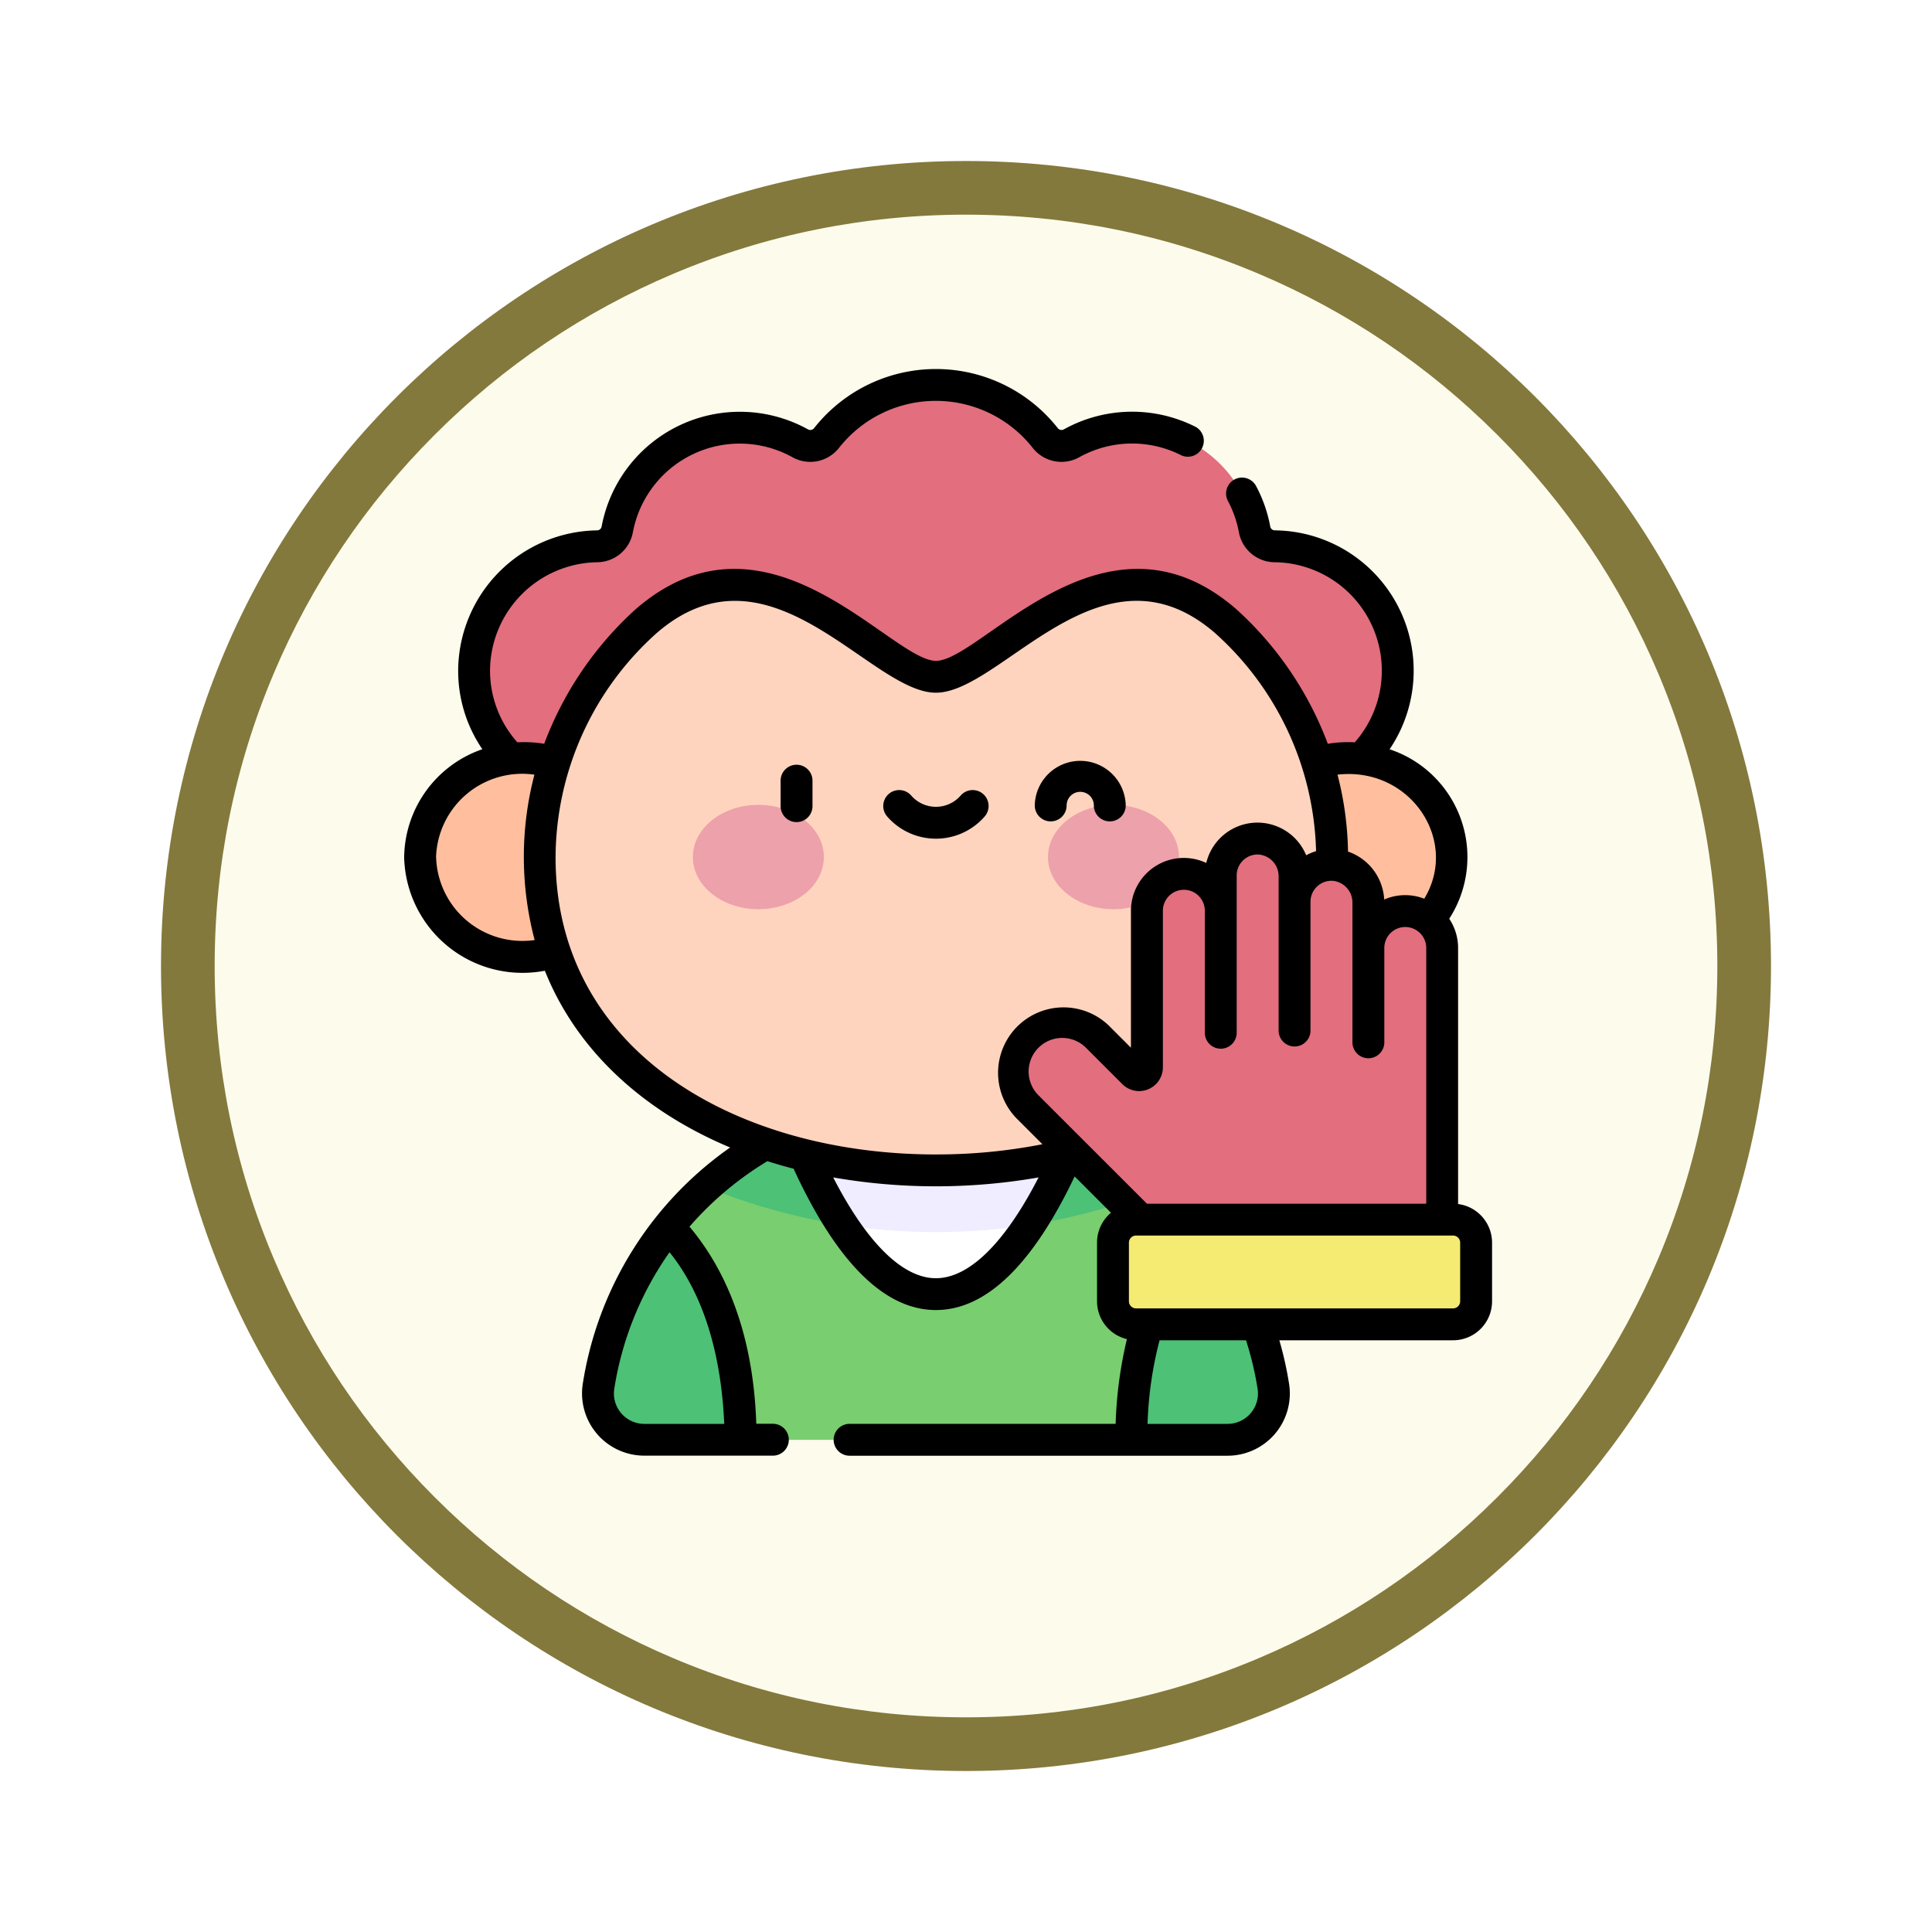 <svg xmlns="http://www.w3.org/2000/svg" xmlns:xlink="http://www.w3.org/1999/xlink" width="108" height="108" viewBox="0 0 108 108">
  <defs>
    <filter id="Path_904820" x="0" y="0" width="108" height="108" filterUnits="userSpaceOnUse">
      <feOffset dy="3" input="SourceAlpha"/>
      <feGaussianBlur stdDeviation="3" result="blur"/>
      <feFlood flood-opacity="0.161"/>
      <feComposite operator="in" in2="blur"/>
      <feComposite in="SourceGraphic"/>
    </filter>
  </defs>
  <g id="Group_1208548" data-name="Group 1208548" transform="translate(-619.477 -3969)">
    <g id="Group_1208486" data-name="Group 1208486">
      <g id="Group_1208253" data-name="Group 1208253" transform="translate(628.477 3975)">
        <g id="Group_1201662" data-name="Group 1201662" transform="translate(0 0)">
          <g id="Group_1173585" data-name="Group 1173585">
            <g id="Group_1173428" data-name="Group 1173428">
              <g id="Group_1171958" data-name="Group 1171958">
                <g id="Group_1167341" data-name="Group 1167341">
                  <g id="Group_1166792" data-name="Group 1166792">
                    <g transform="matrix(1, 0, 0, 1, -9, -6)" filter="url(#Path_904820)">
                      <g id="Path_904820-2" data-name="Path 904820" transform="translate(9 6)" fill="#fdfbec">
                        <path d="M 45 88.5 C 39.127 88.5 33.43 87.35 28.068 85.082 C 22.889 82.891 18.236 79.755 14.241 75.759 C 10.245 71.764 7.109 67.111 4.918 61.932 C 2.65 56.57 1.5 50.873 1.5 45 C 1.5 39.127 2.65 33.43 4.918 28.068 C 7.109 22.889 10.245 18.236 14.241 14.241 C 18.236 10.245 22.889 7.109 28.068 4.918 C 33.43 2.65 39.127 1.5 45 1.5 C 50.873 1.5 56.57 2.65 61.932 4.918 C 67.111 7.109 71.764 10.245 75.759 14.241 C 79.755 18.236 82.891 22.889 85.082 28.068 C 87.35 33.43 88.5 39.127 88.5 45 C 88.5 50.873 87.35 56.57 85.082 61.932 C 82.891 67.111 79.755 71.764 75.759 75.759 C 71.764 79.755 67.111 82.891 61.932 85.082 C 56.57 87.35 50.873 88.5 45 88.5 Z" stroke="none"/>
                        <path d="M 45 3 C 39.329 3 33.829 4.11 28.653 6.299 C 23.652 8.415 19.16 11.443 15.302 15.302 C 11.443 19.16 8.415 23.652 6.299 28.653 C 4.11 33.829 3 39.329 3 45 C 3 50.671 4.11 56.171 6.299 61.347 C 8.415 66.348 11.443 70.84 15.302 74.698 C 19.16 78.557 23.652 81.585 28.653 83.701 C 33.829 85.89 39.329 87 45 87 C 50.671 87 56.171 85.89 61.347 83.701 C 66.348 81.585 70.84 78.557 74.698 74.698 C 78.557 70.84 81.585 66.348 83.701 61.347 C 85.89 56.171 87 50.671 87 45 C 87 39.329 85.89 33.829 83.701 28.653 C 81.585 23.652 78.557 19.16 74.698 15.302 C 70.84 11.443 66.348 8.415 61.347 6.299 C 56.171 4.11 50.671 3 45 3 M 45 -7.62939453125e-06 C 69.853 -7.62939453125e-06 90 20.147 90 45 C 90 69.853 69.853 90 45 90 C 20.147 90 -7.62939453125e-06 69.853 -7.62939453125e-06 45 C -7.62939453125e-06 20.147 20.147 -7.62939453125e-06 45 -7.62939453125e-06 Z" stroke="none" fill="#83793c"/>
                      </g>
                    </g>
                  </g>
                </g>
              </g>
            </g>
          </g>
        </g>
      </g>
      <g id="goalkeeper_4351556" transform="translate(642.07 3989.372)">
        <path id="Path_1053115" data-name="Path 1053115" d="M77.8,30.7a6.965,6.965,0,0,0-.14-13.926,1.153,1.153,0,0,1-1.118-.946,6.964,6.964,0,0,0-10.218-4.82,1.159,1.159,0,0,1-1.476-.284,7.781,7.781,0,0,0-12.236,0,1.159,1.159,0,0,1-1.476.284A6.965,6.965,0,0,0,40.92,15.83a1.153,1.153,0,0,1-1.118.946A6.965,6.965,0,0,0,39.649,30.7Z" transform="translate(-29.005 -6.61)" fill="#e26e7e"/>
        <path id="Path_1053116" data-name="Path 1053116" d="M126.383,362.592a2.589,2.589,0,0,0,2.568-2.974,19.1,19.1,0,0,0-37.727,0,2.59,2.59,0,0,0,2.568,2.974Z" transform="translate(-80.361 -302.477)" fill="#79ce6f"/>
        <path id="Path_1053117" data-name="Path 1053117" d="M155.043,343.5a19.023,19.023,0,0,0-12.835,4.958,33.967,33.967,0,0,0,25.67,0A19.024,19.024,0,0,0,155.043,343.5Z" transform="translate(-125.317 -302.477)" fill="#4dc176"/>
        <path id="Path_1053118" data-name="Path 1053118" d="M199.3,357.991c-1.411,3.528-4.234,9.229-7.94,9.229s-6.528-5.7-7.94-9.229Z" transform="translate(-161.636 -315.248)" fill="#fff"/>
        <path id="Path_1053119" data-name="Path 1053119" d="M186.143,363.364a35.938,35.938,0,0,0,10.438,0,30.584,30.584,0,0,0,2.72-5.374H183.423A30.583,30.583,0,0,0,186.143,363.364Z" transform="translate(-161.636 -315.247)" fill="#efedff"/>
        <path id="Path_1053120" data-name="Path 1053120" d="M350.108,413.09a19.006,19.006,0,0,0-3.921-8.913c-3.622,3.825-3.99,9-4.028,11.886h5.381A2.589,2.589,0,0,0,350.108,413.09Z" transform="translate(-301.518 -355.948)" fill="#4dc176"/>
        <path id="Path_1053121" data-name="Path 1053121" d="M91.223,413.09a19.006,19.006,0,0,1,3.921-8.913c3.622,3.825,3.99,9,4.028,11.886H93.791A2.589,2.589,0,0,1,91.223,413.09Z" transform="translate(-80.36 -355.948)" fill="#4dc176"/>
        <ellipse id="Ellipse_13511" data-name="Ellipse 13511" cx="5.795" cy="5.549" rx="5.795" ry="5.549" transform="translate(0.891 22.004)" fill="#ffbf9e"/>
        <ellipse id="Ellipse_13512" data-name="Ellipse 13512" cx="5.795" cy="5.549" rx="5.795" ry="5.549" transform="translate(46.971 22.004)" fill="#ffbf9e"/>
        <path id="Path_1053122" data-name="Path 1053122" d="M85.939,134.584c12.233,0,22.149-6.557,22.149-17.5a17.736,17.736,0,0,0-5.949-13.2c-6.88-5.97-13.091,3.108-16.2,3.108s-9.32-9.077-16.2-3.108a17.736,17.736,0,0,0-5.949,13.2c0,10.943,9.917,17.5,22.149,17.5Z" transform="translate(-56.213 -89.53)" fill="#ffd4be"/>
        <g id="Group_1208484" data-name="Group 1208484" transform="translate(16.138 24.62)">
          <g id="Group_1208483" data-name="Group 1208483">
            <ellipse id="Ellipse_13513" data-name="Ellipse 13513" cx="3.662" cy="2.917" rx="3.662" ry="2.917" fill="#eda1ab"/>
            <ellipse id="Ellipse_13514" data-name="Ellipse 13514" cx="3.662" cy="2.917" rx="3.662" ry="2.917" transform="translate(19.851)" fill="#eda1ab"/>
          </g>
        </g>
        <g id="Group_1208485" data-name="Group 1208485" transform="translate(34.019 26.505)">
          <path id="Path_1053123" data-name="Path 1053123" d="M308.351,225.334a2.063,2.063,0,0,0-2.063,2.063V224.87a2.1,2.1,0,0,0-1.963-2.119,2.063,2.063,0,0,0-2.162,2.06V223.4a2.1,2.1,0,0,0-1.963-2.119,2.063,2.063,0,0,0-2.162,2.06v1.972a2.063,2.063,0,1,0-4.126,0v8.752a.436.436,0,0,1-.745.309l-2.032-2.032a2.769,2.769,0,0,0-3.915,3.915l6.692,6.692v2.557h16.5V227.4a2.063,2.063,0,0,0-2.063-2.063Z" transform="translate(-286.409 -221.28)" fill="#e26e7e"/>
          <path id="Path_1053124" data-name="Path 1053124" d="M352.6,406.466H334.873a1.285,1.285,0,0,1-1.285-1.285V401.9a1.285,1.285,0,0,1,1.285-1.285H352.6a1.285,1.285,0,0,1,1.285,1.285v3.284A1.285,1.285,0,0,1,352.6,406.466Z" transform="translate(-327.984 -379.311)" fill="#f5ea72"/>
        </g>
        <path id="Path_1053125" data-name="Path 1053125" d="M58.915,46.934V32.621a2.936,2.936,0,0,0-.495-1.634,6.35,6.35,0,0,0-3.334-9.474A7.844,7.844,0,0,0,48.664,9.275a.261.261,0,0,1-.25-.218,7.809,7.809,0,0,0-.795-2.267.891.891,0,0,0-1.571.841,6.028,6.028,0,0,1,.614,1.751,2.046,2.046,0,0,0,1.985,1.675A6.062,6.062,0,0,1,53.14,21.124a6.872,6.872,0,0,0-1.508.083,19.25,19.25,0,0,0-5.1-7.512l-.018-.016c-7.375-6.4-14.268,2.89-16.784,2.89s-9.407-9.29-16.784-2.89l-.018.016a19.251,19.251,0,0,0-5.1,7.512,6.876,6.876,0,0,0-1.5-.083A6.017,6.017,0,0,1,4.8,17.115a6.09,6.09,0,0,1,6-6.058,2.046,2.046,0,0,0,1.986-1.675,6.078,6.078,0,0,1,8.91-4.2,2.042,2.042,0,0,0,2.608-.512,6.89,6.89,0,0,1,10.836,0,2.042,2.042,0,0,0,2.608.512,6.076,6.076,0,0,1,5.7-.1A.891.891,0,0,0,44.262,3.5a7.864,7.864,0,0,0-7.375.125.268.268,0,0,1-.343-.056,8.672,8.672,0,0,0-13.635,0,.268.268,0,0,1-.343.057A7.862,7.862,0,0,0,11.039,9.058a.261.261,0,0,1-.25.218A7.878,7.878,0,0,0,3.019,17.11a7.76,7.76,0,0,0,1.351,4.4A6.467,6.467,0,0,0,0,27.554a6.621,6.621,0,0,0,7.865,6.339c1.849,4.627,5.706,7.936,10.357,9.88A19.864,19.864,0,0,0,9.982,57a3.481,3.481,0,0,0,3.449,4h7.18a.891.891,0,1,0,0-1.782h-.927C19.6,56.8,19.148,52,15.95,48.2a18.309,18.309,0,0,1,4.355-3.663q.72.23,1.465.423c2.411,5.242,5.087,7.9,7.956,7.9,2.789,0,5.4-2.513,7.754-7.469l2.031,2.031a2.171,2.171,0,0,0-.779,1.666v3.284a2.178,2.178,0,0,0,1.67,2.114,23.4,23.4,0,0,0-.63,4.736H24.9a.891.891,0,0,0,0,1.782H46.021a3.481,3.481,0,0,0,3.449-4,19.842,19.842,0,0,0-.547-2.454h9.715a2.178,2.178,0,0,0,2.176-2.176V49.09a2.178,2.178,0,0,0-1.9-2.156ZM1.782,27.554a4.82,4.82,0,0,1,5.5-4.622,18.144,18.144,0,0,0,.013,9.245,4.825,4.825,0,0,1-5.509-4.623ZM17.893,59.224H13.431a1.7,1.7,0,0,1-1.688-1.945,18.1,18.1,0,0,1,3.092-7.65C15.953,51.016,17.654,53.841,17.893,59.224Zm39.13-29.358a2.947,2.947,0,0,0-2.239.046,3,3,0,0,0-2.022-2.68,18.287,18.287,0,0,0-.587-4.3C56.236,22.467,59,26.611,57.024,29.866Zm-27.3,21.215c-1.856,0-3.865-1.986-5.739-5.634a33.417,33.417,0,0,0,11.479,0C33.591,49.1,31.582,51.081,29.726,51.081Zm0-6.918c-11.06,0-21.259-5.7-21.259-16.609a16.906,16.906,0,0,1,5.651-12.537c6.344-5.492,11.949,3.334,15.607,3.334,3.677,0,9.257-8.831,15.607-3.334a16.925,16.925,0,0,1,5.647,12.19,2.9,2.9,0,0,0-.553.231,2.944,2.944,0,0,0-5.585.429,2.956,2.956,0,0,0-4.211,2.673v7.655l-1.256-1.256A3.659,3.659,0,0,0,34.2,42.113l1.479,1.479a30.66,30.66,0,0,1-5.953.57Zm5.734-3.309A1.878,1.878,0,0,1,38.115,38.2l2.032,2.032a1.328,1.328,0,0,0,2.266-.938V30.539a1.172,1.172,0,0,1,2.344,0V37.36a.891.891,0,1,0,1.782,0V28.567a1.171,1.171,0,0,1,1.23-1.171,1.216,1.216,0,0,1,1.114,1.229v8.611a.891.891,0,1,0,1.782,0v-7.2a1.171,1.171,0,0,1,1.23-1.171,1.216,1.216,0,0,1,1.114,1.229v7.8a.891.891,0,0,0,1.782,0V32.621a1.172,1.172,0,0,1,2.344,0V46.915H41.521ZM46.021,59.224H41.555a21.172,21.172,0,0,1,.672-4.674h4.834a18.116,18.116,0,0,1,.649,2.729,1.7,1.7,0,0,1-1.688,1.945Zm13.011-6.85a.4.4,0,0,1-.394.394H40.908a.4.4,0,0,1-.394-.394V49.09a.4.4,0,0,1,.394-.394h17.73a.4.4,0,0,1,.394.394v3.284ZM32.366,24.013a.891.891,0,0,0-1.257.086,1.831,1.831,0,0,1-2.765,0A.891.891,0,1,0,27,25.27a3.613,3.613,0,0,0,5.451,0A.891.891,0,0,0,32.366,24.013ZM21.935,22.377a.891.891,0,0,0-.891.891v1.425a.891.891,0,0,0,1.782,0V23.268A.891.891,0,0,0,21.935,22.377Zm14.206,3.167a.891.891,0,0,0,.891-.891.761.761,0,0,1,1.522,0,.891.891,0,1,0,1.782,0,2.543,2.543,0,0,0-5.085,0A.891.891,0,0,0,36.141,25.544Z"/>
      </g>
    </g>
  </g>
</svg>
